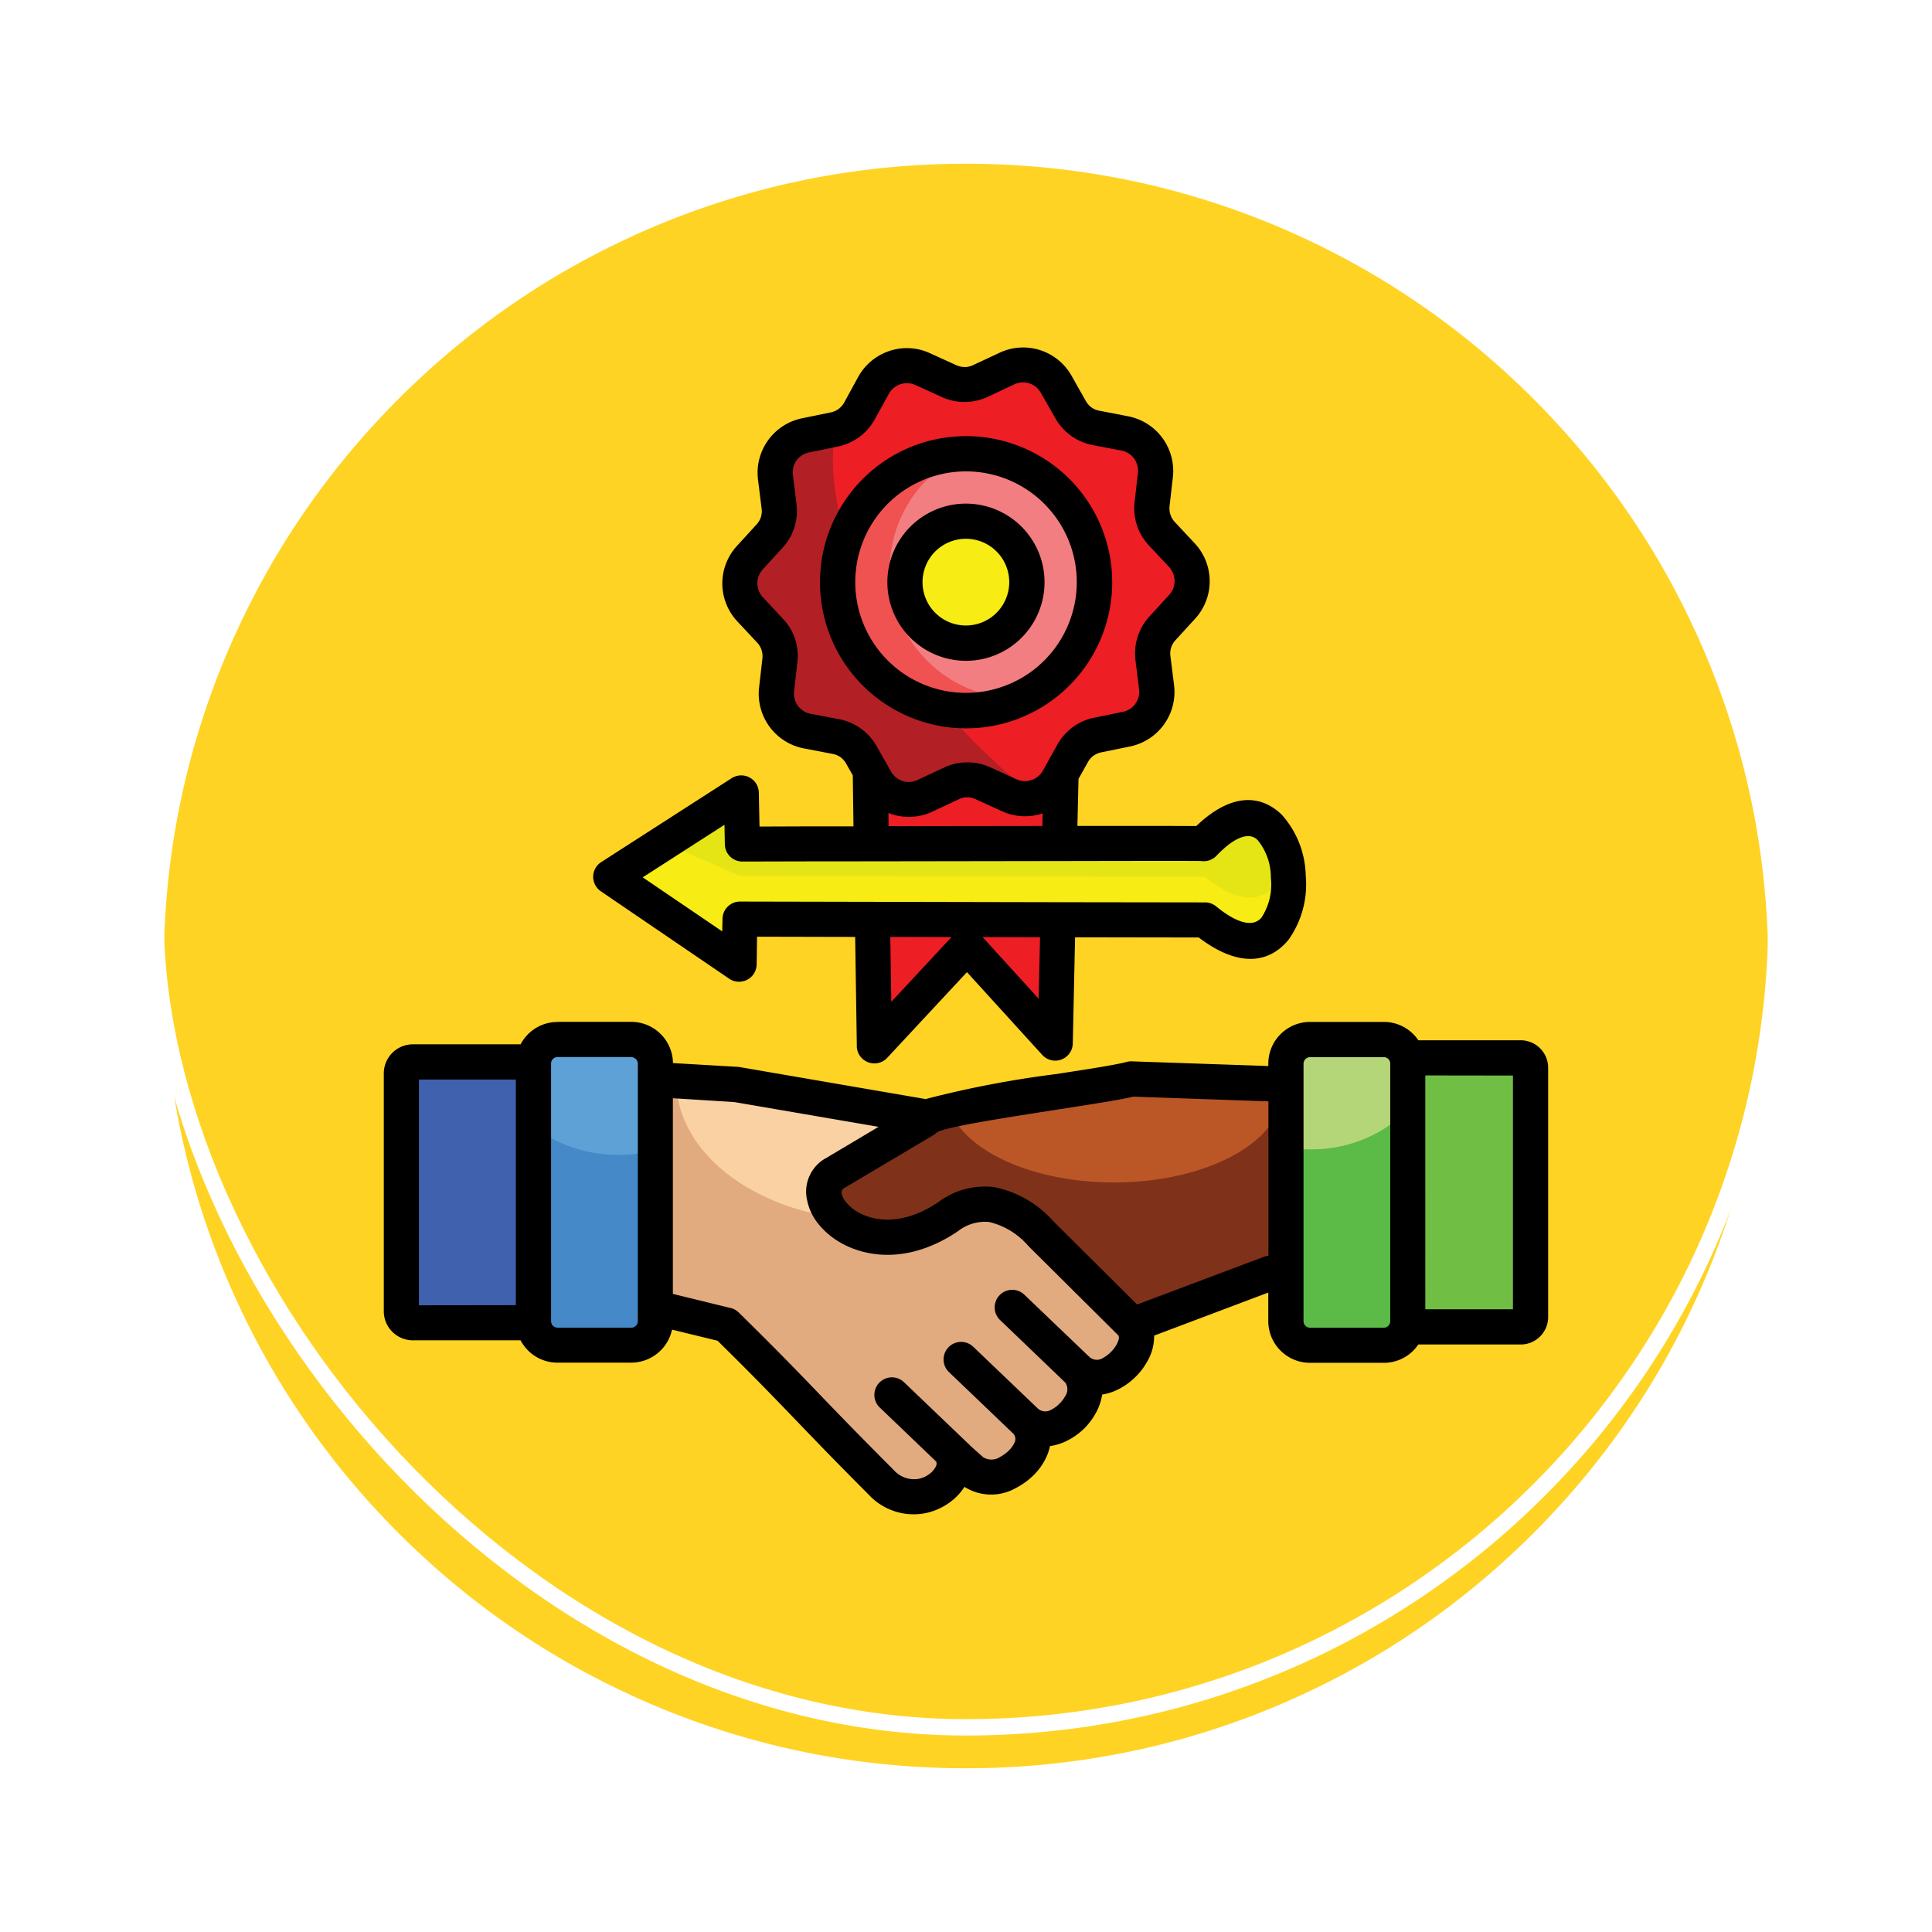 <svg xmlns="http://www.w3.org/2000/svg" xmlns:xlink="http://www.w3.org/1999/xlink" width="118" height="118" viewBox="0 0 118 118">
  <defs>
    <filter id="Trazado_896985" x="0" y="0" width="118" height="118" filterUnits="userSpaceOnUse">
      <feOffset dy="3" input="SourceAlpha"/>
      <feGaussianBlur stdDeviation="3" result="blur"/>
      <feFlood flood-opacity="0.161"/>
      <feComposite operator="in" in2="blur"/>
      <feComposite in="SourceGraphic"/>
    </filter>
  </defs>
  <g id="Grupo_1198726" data-name="Grupo 1198726" transform="translate(-1036.891 -4461.322)">
    <g id="Grupo_1198141" data-name="Grupo 1198141" transform="translate(711 615.322)">
      <g id="Grupo_1111318" data-name="Grupo 1111318" transform="translate(334.891 3852)">
        <g id="Grupo_1109826" data-name="Grupo 1109826" transform="translate(0)">
          <g id="Grupo_1098742" data-name="Grupo 1098742" transform="translate(0 0)">
            <g transform="matrix(1, 0, 0, 1, -9, -6)" filter="url(#Trazado_896985)">
              <g id="Trazado_896985-2" data-name="Trazado 896985" transform="translate(9 6)" fill="#fc0" opacity="0.859">
                <path d="M 50 99.5 C 43.317 99.5 36.835 98.191 30.732 95.61 C 24.838 93.117 19.544 89.548 14.998 85.002 C 10.452 80.456 6.883 75.162 4.39 69.268 C 1.809 63.165 0.5 56.683 0.5 50 C 0.5 43.317 1.809 36.835 4.39 30.732 C 6.883 24.838 10.452 19.544 14.998 14.998 C 19.544 10.452 24.838 6.883 30.732 4.39 C 36.835 1.809 43.317 0.5 50 0.5 C 56.683 0.5 63.165 1.809 69.267 4.39 C 75.162 6.883 80.456 10.452 85.002 14.998 C 89.548 19.544 93.117 24.838 95.61 30.732 C 98.191 36.835 99.5 43.317 99.5 50 C 99.5 56.683 98.191 63.165 95.61 69.268 C 93.117 75.162 89.548 80.456 85.002 85.002 C 80.456 89.548 75.162 93.117 69.267 95.61 C 63.165 98.191 56.683 99.5 50 99.5 Z" stroke="none"/>
                <path d="M 50 1 C 43.385 1 36.968 2.295 30.927 4.85 C 25.092 7.318 19.852 10.851 15.352 15.352 C 10.851 19.852 7.318 25.092 4.85 30.927 C 2.295 36.968 1 43.385 1 50 C 1 56.615 2.295 63.032 4.85 69.073 C 7.318 74.908 10.851 80.148 15.352 84.648 C 19.852 89.149 25.092 92.682 30.927 95.15 C 36.968 97.705 43.385 99 50 99 C 56.615 99 63.032 97.705 69.073 95.15 C 74.907 92.682 80.148 89.149 84.648 84.648 C 89.149 80.148 92.682 74.908 95.15 69.073 C 97.704 63.032 99 56.615 99 50 C 99 43.385 97.704 36.968 95.15 30.927 C 92.682 25.092 89.149 19.852 84.648 15.352 C 80.148 10.851 74.907 7.318 69.073 4.85 C 63.032 2.295 56.615 1 50 1 M 50 -7.62939453125e-06 C 77.614 -7.62939453125e-06 100 22.386 100 50 L 100 50 C 100 77.614 77.614 100 50 100 C 22.386 100 0 77.614 0 50 L 0 50 C 0 22.386 22.386 -7.62939453125e-06 50 -7.62939453125e-06 Z" stroke="none" fill="#fff"/>
              </g>
            </g>
            <g id="Rectángulo_400907" data-name="Rectángulo 400907" transform="translate(0)" fill="none" stroke="#fff" stroke-width="1">
              <rect width="100" height="100" rx="50" stroke="none"/>
              <rect x="0.5" y="0.5" width="99" height="99" rx="49.5" fill="none"/>
            </g>
          </g>
        </g>
      </g>
    </g>
    <g id="agreement_17394460" transform="translate(1032.862 4459.982)">
      <g id="Grupo_1198725" data-name="Grupo 1198725" transform="translate(28.545 23.623)">
        <path id="Trazado_918351" data-name="Trazado 918351" d="M232.312,166.334l-.435,20.344-5.391-5.918-5.657,6.08-.309-20.392c.074,0,.144,0,.218-.009l2.514-.178a3.562,3.562,0,0,1,2.827,1.232l2.117,2.2C229.172,170.7,231.267,166.581,232.312,166.334Z" transform="translate(-191.935 -145.245)" fill="#ed1e24" fill-rule="evenodd"/>
        <path id="Trazado_918352" data-name="Trazado 918352" d="M188.317,30.71l.871,1.529a2.267,2.267,0,0,0,1.586,1.142l1.728.33a2.328,2.328,0,0,1,1.873,2.547l-.2,1.747a2.253,2.253,0,0,0,.615,1.851l1.2,1.284a2.324,2.324,0,0,1,.022,3.162l-1.189,1.3a2.246,2.246,0,0,0-.592,1.859l.218,1.747a2.324,2.324,0,0,1-1.842,2.569l-1.725.353a2.244,2.244,0,0,0-1.572,1.154l-.85,1.541a2.324,2.324,0,0,1-3,.993l-1.6-.727a2.256,2.256,0,0,0-1.951.012l-1.595.745a2.326,2.326,0,0,1-3.014-.959l-.867-1.533a2.261,2.261,0,0,0-1.586-1.137l-1.728-.33a2.324,2.324,0,0,1-1.873-2.547l.2-1.747a2.259,2.259,0,0,0-.61-1.856l-1.206-1.284a2.318,2.318,0,0,1-.017-3.157l1.189-1.3a2.263,2.263,0,0,0,.593-1.859l-.218-1.747a2.321,2.321,0,0,1,1.842-2.566l1.725-.353a2.263,2.263,0,0,0,1.572-1.158l.85-1.538a2.326,2.326,0,0,1,3-1l1.6.731a2.257,2.257,0,0,0,1.951-.012l1.595-.75a2.326,2.326,0,0,1,3.007.966Z" transform="translate(-148.327 -29.526)" fill="#b21f24" fill-rule="evenodd"/>
        <path id="Trazado_918353" data-name="Trazado 918353" d="M219.652,30.713l.871,1.529a2.267,2.267,0,0,0,1.586,1.142l1.728.33a2.328,2.328,0,0,1,1.873,2.547l-.2,1.747a2.253,2.253,0,0,0,.615,1.851l1.2,1.284a2.324,2.324,0,0,1,.022,3.162l-1.189,1.3a2.246,2.246,0,0,0-.592,1.859l.218,1.747a2.324,2.324,0,0,1-1.842,2.569l-1.725.353a2.244,2.244,0,0,0-1.572,1.154l-.85,1.541a2.331,2.331,0,0,1-1.337,1.1c-8.192-6.267-13.419-15.953-12.287-22.473a2.262,2.262,0,0,0,1.472-1.137l.85-1.538a2.326,2.326,0,0,1,3-1l1.6.731a2.257,2.257,0,0,0,1.951-.012l1.595-.75a2.326,2.326,0,0,1,3.008.965Z" transform="translate(-179.662 -29.529)" fill="#ed1e24" fill-rule="evenodd"/>
        <path id="Trazado_918354" data-name="Trazado 918354" d="M215.709,64.87a7.841,7.841,0,1,1-7.839,7.843A7.845,7.845,0,0,1,215.709,64.87Z" transform="translate(-181.228 -59.44)" fill="#f05151" fill-rule="evenodd"/>
        <path id="Trazado_918355" data-name="Trazado 918355" d="M233.245,64.87a7.842,7.842,0,0,1,3.323,14.946c-.048,0-.092,0-.14,0a7.842,7.842,0,0,1-3.319-14.946c.043,0,.091,0,.135,0Z" transform="translate(-198.765 -59.44)" fill="#f37e81" fill-rule="evenodd"/>
        <path id="Trazado_918356" data-name="Trazado 918356" d="M124.414,333.914c1.642,1.642-1.65,4.508-3.34,2.975-.218-.187-.993-.893-1.206-1.059.945,1.576-2.06,4.042-4.281,1.821-4.368-4.363-5.126-5.358-9.451-9.607L95.68,325.5l4.033-12.556,7.029.413,11.677,2.008c2.308,2.5,5.614,5.806,6.915,7.1l5.474,5.444c1.4,1.389-1.576,4.534-3.25,2.861C129.231,332.433,126.081,335.581,124.414,333.914Z" transform="translate(-86.276 -269.395)" fill="#e2ab7f" fill-rule="evenodd"/>
        <path id="Trazado_918357" data-name="Trazado 918357" d="M143.72,314.21l3.68.218,11.677,2.008c1.3,1.407,2.918,3.07,4.311,4.486a15.65,15.65,0,0,1-7.478,1.8C149.2,322.723,143.758,318.918,143.72,314.21Z" transform="translate(-126.934 -270.47)" fill="#fad1a2" fill-rule="evenodd"/>
        <path id="Trazado_918358" data-name="Trazado 918358" d="M221.179,313.44l15.639.539L229.654,325.3l-8.392,3.162-5.61-5.579c-2.222-2.208-3.962-2.2-5.671-1.037-5.144,3.485-9.294-1.237-6.882-2.67l5.417-3.223c.065-.038.126-.114.218-.171C209.865,315.069,219.4,313.919,221.179,313.44Z" transform="translate(-176.595 -269.818)" fill="#80311a" fill-rule="evenodd"/>
        <path id="Trazado_918359" data-name="Trazado 918359" d="M263.518,313.44l9.18.318a2.69,2.69,0,0,1,.031.418c0,3.084-4.6,5.579-10.27,5.579-4.926,0-9.042-1.882-10.039-4.4C255.4,314.672,262.058,313.832,263.518,313.44Z" transform="translate(-218.933 -269.819)" fill="#bb5727" fill-rule="evenodd"/>
        <path id="Trazado_918360" data-name="Trazado 918360" d="M422.32,305.05h8.249a.609.609,0,0,1,.61.605v15.217a.609.609,0,0,1-.61.605H422.32a.609.609,0,0,1-.61-.605V305.655A.608.608,0,0,1,422.32,305.05Z" transform="translate(-362.213 -262.718)" fill="#70bf44" fill-rule="evenodd"/>
        <path id="Trazado_918361" data-name="Trazado 918361" d="M387.552,297.74h4.508a1.472,1.472,0,0,1,1.467,1.472v15.73a1.472,1.472,0,0,1-1.467,1.472h-4.513a1.475,1.475,0,0,1-1.467-1.472v-15.73A1.475,1.475,0,0,1,387.552,297.74Z" transform="translate(-332.057 -256.531)" fill="#5cba47" fill-rule="evenodd"/>
        <path id="Trazado_918362" data-name="Trazado 918362" d="M387.552,297.74h4.508a1.472,1.472,0,0,1,1.467,1.472v2.835a8.333,8.333,0,0,1-5.975,2.4,9.074,9.074,0,0,1-1.472-.121v-5.118A1.475,1.475,0,0,1,387.552,297.74Z" transform="translate(-332.057 -256.531)" fill="#b4d678" fill-rule="evenodd"/>
        <path id="Trazado_918363" data-name="Trazado 918363" d="M44.713,306.64H35.171a.7.7,0,0,0-.7.7v14.538a.7.7,0,0,0,.7.7h9.543a.707.707,0,0,0,.705-.7V307.341A.7.7,0,0,0,44.713,306.64Z" transform="translate(-34.47 -264.063)" fill="#4061ad" fill-rule="evenodd"/>
        <path id="Trazado_918364" data-name="Trazado 918364" d="M88.437,297.74H92.95a1.475,1.475,0,0,1,1.467,1.472v15.73a1.475,1.475,0,0,1-1.467,1.472H88.437a1.472,1.472,0,0,1-1.467-1.472v-15.73A1.471,1.471,0,0,1,88.437,297.74Z" transform="translate(-78.904 -256.531)" fill="#4589c8" fill-rule="evenodd"/>
        <path id="Trazado_918365" data-name="Trazado 918365" d="M88.437,297.74H92.95a1.475,1.475,0,0,1,1.467,1.472V304.5a8.981,8.981,0,0,1-2.239.283,8.509,8.509,0,0,1-5.209-1.721V299.21A1.471,1.471,0,0,1,88.437,297.74Z" transform="translate(-78.904 -256.531)" fill="#5ea1d7" fill-rule="evenodd"/>
        <path id="Trazado_918366" data-name="Trazado 918366" d="M125.751,202.859c2.6,0,27.912-.061,28.174-.021,6.393-6.651,7.383,10.614.078,4.66l-28.4-.052-.048,2.752-7.839-5.335,7.966-5.122Z" transform="translate(-104.929 -173.588)" fill="#f7ec14" fill-rule="evenodd"/>
        <path id="Trazado_918367" data-name="Trazado 918367" d="M143.651,202.859c2.6,0,27.912-.061,28.174-.022,2.792-2.905,4.551-1.251,5.044,1.04-.458,2.025-2.047,3.349-4.964.976l-28.4-.052-4.638-2.03,4.717-3.031Z" transform="translate(-122.83 -173.588)" fill="#e5e516" fill-rule="evenodd"/>
        <path id="Trazado_918368" data-name="Trazado 918368" d="M238.4,91.71a3.72,3.72,0,1,1-3.72,3.72A3.718,3.718,0,0,1,238.4,91.71Z" transform="translate(-203.919 -82.156)" fill="#f7ec13" fill-rule="evenodd"/>
      </g>
      <path id="Trazado_918369" data-name="Trazado 918369" d="M63.026,32.1a4.8,4.8,0,1,1-3.388,1.4A4.785,4.785,0,0,1,63.026,32.1ZM64.9,35.028A2.648,2.648,0,1,0,65.67,36.9,2.641,2.641,0,0,0,64.9,35.028ZM50.417,51.823l2.5-.009,3.24,0-.043-3.119-.4-.705a1.278,1.278,0,0,0-.356-.409,1.305,1.305,0,0,0-.5-.2l-1.728-.33a3.4,3.4,0,0,1-2.739-3.72l.2-1.747a1.242,1.242,0,0,0-.048-.544,1.225,1.225,0,0,0-.278-.461l-1.2-1.284a3.389,3.389,0,0,1-.026-4.612l1.189-1.3a1.252,1.252,0,0,0,.275-.461,1.226,1.226,0,0,0,.04-.544l-.218-1.747a3.4,3.4,0,0,1,2.7-3.746l1.725-.353a1.266,1.266,0,0,0,.5-.218,1.281,1.281,0,0,0,.349-.406l.843-1.543a3.408,3.408,0,0,1,1.911-1.59,3.356,3.356,0,0,1,2.469.135l1.6.727a1.281,1.281,0,0,0,.532.121,1.253,1.253,0,0,0,.527-.126l1.593-.745a3.392,3.392,0,0,1,4.4,1.4l.867,1.533a1.256,1.256,0,0,0,.356.409,1.214,1.214,0,0,0,.5.2l1.728.335a3.4,3.4,0,0,1,2.739,3.72l-.2,1.747a1.241,1.241,0,0,0,.052.544,1.2,1.2,0,0,0,.278.461l1.2,1.284a3.389,3.389,0,0,1,.026,4.612l-1.189,1.3a1.269,1.269,0,0,0-.275.466,1.19,1.19,0,0,0-.038.539l.218,1.747a3.4,3.4,0,0,1-2.7,3.75l-1.725.353a1.3,1.3,0,0,0-.5.214,1.2,1.2,0,0,0-.349.409L69.9,48.913l-.066,2.87c3.345,0,6.093,0,7.26.009,2.177-2.077,3.967-1.9,5.213-.7a5.745,5.745,0,0,1,1.472,3.737,5.845,5.845,0,0,1-1.045,3.9c-1.128,1.384-2.962,1.79-5.491-.131l-7.552-.012-.14,6.485a1.072,1.072,0,0,1-1.864.7h0l-4.6-5.056-4.864,5.227A1.071,1.071,0,0,1,56.7,66a1.06,1.06,0,0,1-.34-.828l-.1-6.607-5.992-.014-.026,1.7A1.07,1.07,0,0,1,49.155,61.3a1.043,1.043,0,0,1-.588-.183l-7.839-5.339a1.069,1.069,0,0,1,.035-1.793l7.957-5.118a1.081,1.081,0,0,1,1.486.323,1.127,1.127,0,0,1,.171.622ZM58.3,51.8l9.394-.012.017-.767-.009,0a3.369,3.369,0,0,1-2.474-.135l-1.6-.727a1.29,1.29,0,0,0-.532-.126,1.242,1.242,0,0,0-.522.131l-1.595.745a3.373,3.373,0,0,1-2.474.161c-.069-.022-.144-.048-.214-.074Zm9.251,6.782-3.511-.009,3.428,3.767Zm-5.405-.009-3.741-.009.061,3.964Zm-9.229-4.622-3.532.009A1.07,1.07,0,0,1,48.3,52.915l-.022-1.2-4.995,3.21,4.857,3.3.017-.767a1.07,1.07,0,0,1,1.071-1.054l19.411.04a.046.046,0,0,1,.035,0l8.916.012a1.068,1.068,0,0,1,.714.24c1.467,1.2,2.352,1.206,2.778.679a3.7,3.7,0,0,0,.567-2.431,3.6,3.6,0,0,0-.819-2.308c-.444-.432-1.254-.318-2.469.933a1.082,1.082,0,0,1-.971.361c-.074-.014-3.829-.009-8.579,0H68.7l-11.428.017h-.022Zm-14.842,9.8h4.513a2.552,2.552,0,0,1,2.544,2.518l3.938.23c.038,0,.078.009.118.012l11.371,1.956a62.965,62.965,0,0,1,7.922-1.52c1.977-.3,3.724-.575,4.368-.75a1.076,1.076,0,0,1,.387-.031l8.257.283V66.3h0a2.552,2.552,0,0,1,2.549-2.544h4.506a2.535,2.535,0,0,1,1.8.745,2.5,2.5,0,0,1,.309.375H96.9a1.679,1.679,0,0,1,1.685,1.681h0V81.776h0A1.679,1.679,0,0,1,96.9,83.457H90.656a2.709,2.709,0,0,1-.309.375,2.536,2.536,0,0,1-1.8.745H84.035a2.552,2.552,0,0,1-2.544-2.544h0V80.285l-6.972,2.63a3.053,3.053,0,0,1-.406,1.555,4.045,4.045,0,0,1-.727.962,4.1,4.1,0,0,1-.985.727,3.33,3.33,0,0,1-1.054.356,3.409,3.409,0,0,1-.344,1.045,4.17,4.17,0,0,1-.741,1.014,4.124,4.124,0,0,1-1.014.736,3.4,3.4,0,0,1-1.089.353,3.3,3.3,0,0,1-.235.7,3.778,3.778,0,0,1-.767,1.076,4.369,4.369,0,0,1-1.059.771,3.053,3.053,0,0,1-3.162-.057,3.539,3.539,0,0,1-.919.962,3.851,3.851,0,0,1-1.455.641,3.736,3.736,0,0,1-3.475-1.128c-1.885-1.885-3.183-3.231-4.4-4.5-1.355-1.407-2.613-2.718-4.831-4.9l-2.782-.679a2.552,2.552,0,0,1-2.487,2.017H38.079a2.535,2.535,0,0,1-1.8-.745,2.7,2.7,0,0,1-.458-.619H29.246a1.776,1.776,0,0,1-1.776-1.776h0V66.9h0a1.776,1.776,0,0,1,1.776-1.776h6.576a2.632,2.632,0,0,1,.458-.618,2.534,2.534,0,0,1,1.8-.747Zm7.051,4.665V80.367l3.492.854a1.064,1.064,0,0,1,.532.283c2.378,2.334,3.68,3.689,5.083,5.149,1.115,1.158,2.3,2.386,4.377,4.465a1.66,1.66,0,0,0,1.529.544,1.589,1.589,0,0,0,.627-.278,1.287,1.287,0,0,0,.392-.423.408.408,0,0,0,.061-.335l-.009-.017L57.8,87.342A1.071,1.071,0,1,1,59.283,85.8l3.95,3.777c.022.022.043.048.065.069.118.1.235.214.349.313h0c.135.121.257.23.387.344l.026.026a.959.959,0,0,0,1.066-.012,2.215,2.215,0,0,0,.522-.387,1.574,1.574,0,0,0,.33-.453.49.49,0,0,0-.048-.562l-3.941-3.772a1.071,1.071,0,0,1,1.484-1.546l3.95,3.777c.009.009.012.017.022.022a.7.7,0,0,0,.828.022,1.694,1.694,0,0,0,.47-.353,2.006,2.006,0,0,0,.353-.466.734.734,0,0,0,.009-.8l-.04-.04c-.012-.012-.026-.026-.038-.04L65.11,81.963a1.071,1.071,0,1,1,1.484-1.546l3.919,3.75a.524.524,0,0,1,.074.069.683.683,0,0,0,.828.031,1.982,1.982,0,0,0,.461-.349,1.905,1.905,0,0,0,.349-.458c.131-.24.192-.466.1-.567l-5.479-5.444a4.54,4.54,0,0,0-2.417-1.477,2.689,2.689,0,0,0-1.894.567c-2.778,1.882-5.365,1.681-7.065.757a4.845,4.845,0,0,1-1.4-1.132,3.384,3.384,0,0,1-.745-1.515,2.339,2.339,0,0,1,1.18-2.592l3.183-1.894L48.874,68.65Zm-9.59,12.639V67.275H29.616V81.063Zm7.052-15.155H38.079a.4.4,0,0,0-.278.118.406.406,0,0,0-.114.278h0V82.035h0a.4.4,0,0,0,.114.278.41.41,0,0,0,.278.118h4.513a.4.4,0,0,0,.275-.118.391.391,0,0,0,.118-.278h0v-.779a.279.279,0,0,1,0-.088V67.35a.575.575,0,0,1,0-.126v-.919h0a.382.382,0,0,0-.118-.278A.391.391,0,0,0,42.592,65.907Zm48.494,1.123V81.307h5.353V67.031ZM81.5,78.036V68.607l-8.244-.287c-.8.192-2.514.458-4.442.757-3.205.5-7.012,1.085-7.544,1.415l-.012.009a1.226,1.226,0,0,1-.24.178L55.6,73.9a.311.311,0,0,0-.166.344,1.273,1.273,0,0,0,.292.549,2.69,2.69,0,0,0,.771.619c1.111.6,2.858.693,4.838-.648a4.745,4.745,0,0,1,3.392-.923,6.548,6.548,0,0,1,3.632,2.082l0,0,5.122,5.092L81.227,78.1A1.087,1.087,0,0,1,81.5,78.036Zm7.052-12.129H84.04a.392.392,0,0,0-.278.118.411.411,0,0,0-.118.278h0v15.73h0a.4.4,0,0,0,.393.4h4.511a.4.4,0,0,0,.278-.118.406.406,0,0,0,.114-.278h0V66.3h0a.4.4,0,0,0-.114-.278A.4.4,0,0,0,88.548,65.907ZM63.026,27.978a8.923,8.923,0,1,1-6.3,2.613,8.9,8.9,0,0,1,6.3-2.613Zm4.786,4.133A6.764,6.764,0,1,0,69.794,36.9a6.749,6.749,0,0,0-1.982-4.786Zm.662-5.244L67.6,25.333a1.246,1.246,0,0,0-.705-.579,1.267,1.267,0,0,0-.919.061l-1.593.75a3.377,3.377,0,0,1-1.424.327,3.324,3.324,0,0,1-1.42-.309l-1.6-.727a1.26,1.26,0,0,0-1.619.532l-.85,1.541a3.391,3.391,0,0,1-.962,1.106,3.434,3.434,0,0,1-1.337.584l-1.725.353a1.239,1.239,0,0,0-.989,1.389l.218,1.747a3.325,3.325,0,0,1-.871,2.709l-1.189,1.3a1.273,1.273,0,0,0-.327.857,1.238,1.238,0,0,0,.34.85l1.2,1.289a3.282,3.282,0,0,1,.9,2.7l-.2,1.747a1.252,1.252,0,0,0,1.006,1.375l1.728.33a3.354,3.354,0,0,1,2.317,1.664l.867,1.529a1.278,1.278,0,0,0,.71.584,1.245,1.245,0,0,0,.919-.066l1.593-.745a3.279,3.279,0,0,1,1.42-.327,3.329,3.329,0,0,1,1.424.3l1.6.731a1.263,1.263,0,0,0,.919.048,1.236,1.236,0,0,0,.7-.584l.854-1.538a3.365,3.365,0,0,1,.959-1.106,3.3,3.3,0,0,1,1.337-.584l1.725-.353a1.237,1.237,0,0,0,.771-.5,1.252,1.252,0,0,0,.223-.888l-.218-1.747a3.343,3.343,0,0,1,.867-2.709l1.189-1.3a1.255,1.255,0,0,0-.009-1.707l-1.2-1.284a3.328,3.328,0,0,1-.757-1.251,3.386,3.386,0,0,1-.144-1.45l.2-1.747a1.29,1.29,0,0,0-.235-.893,1.259,1.259,0,0,0-.776-.484l-1.728-.33a3.413,3.413,0,0,1-1.346-.575,3.346,3.346,0,0,1-.966-1.086Z" transform="translate(0 0)"/>
    </g>
  </g>
</svg>
